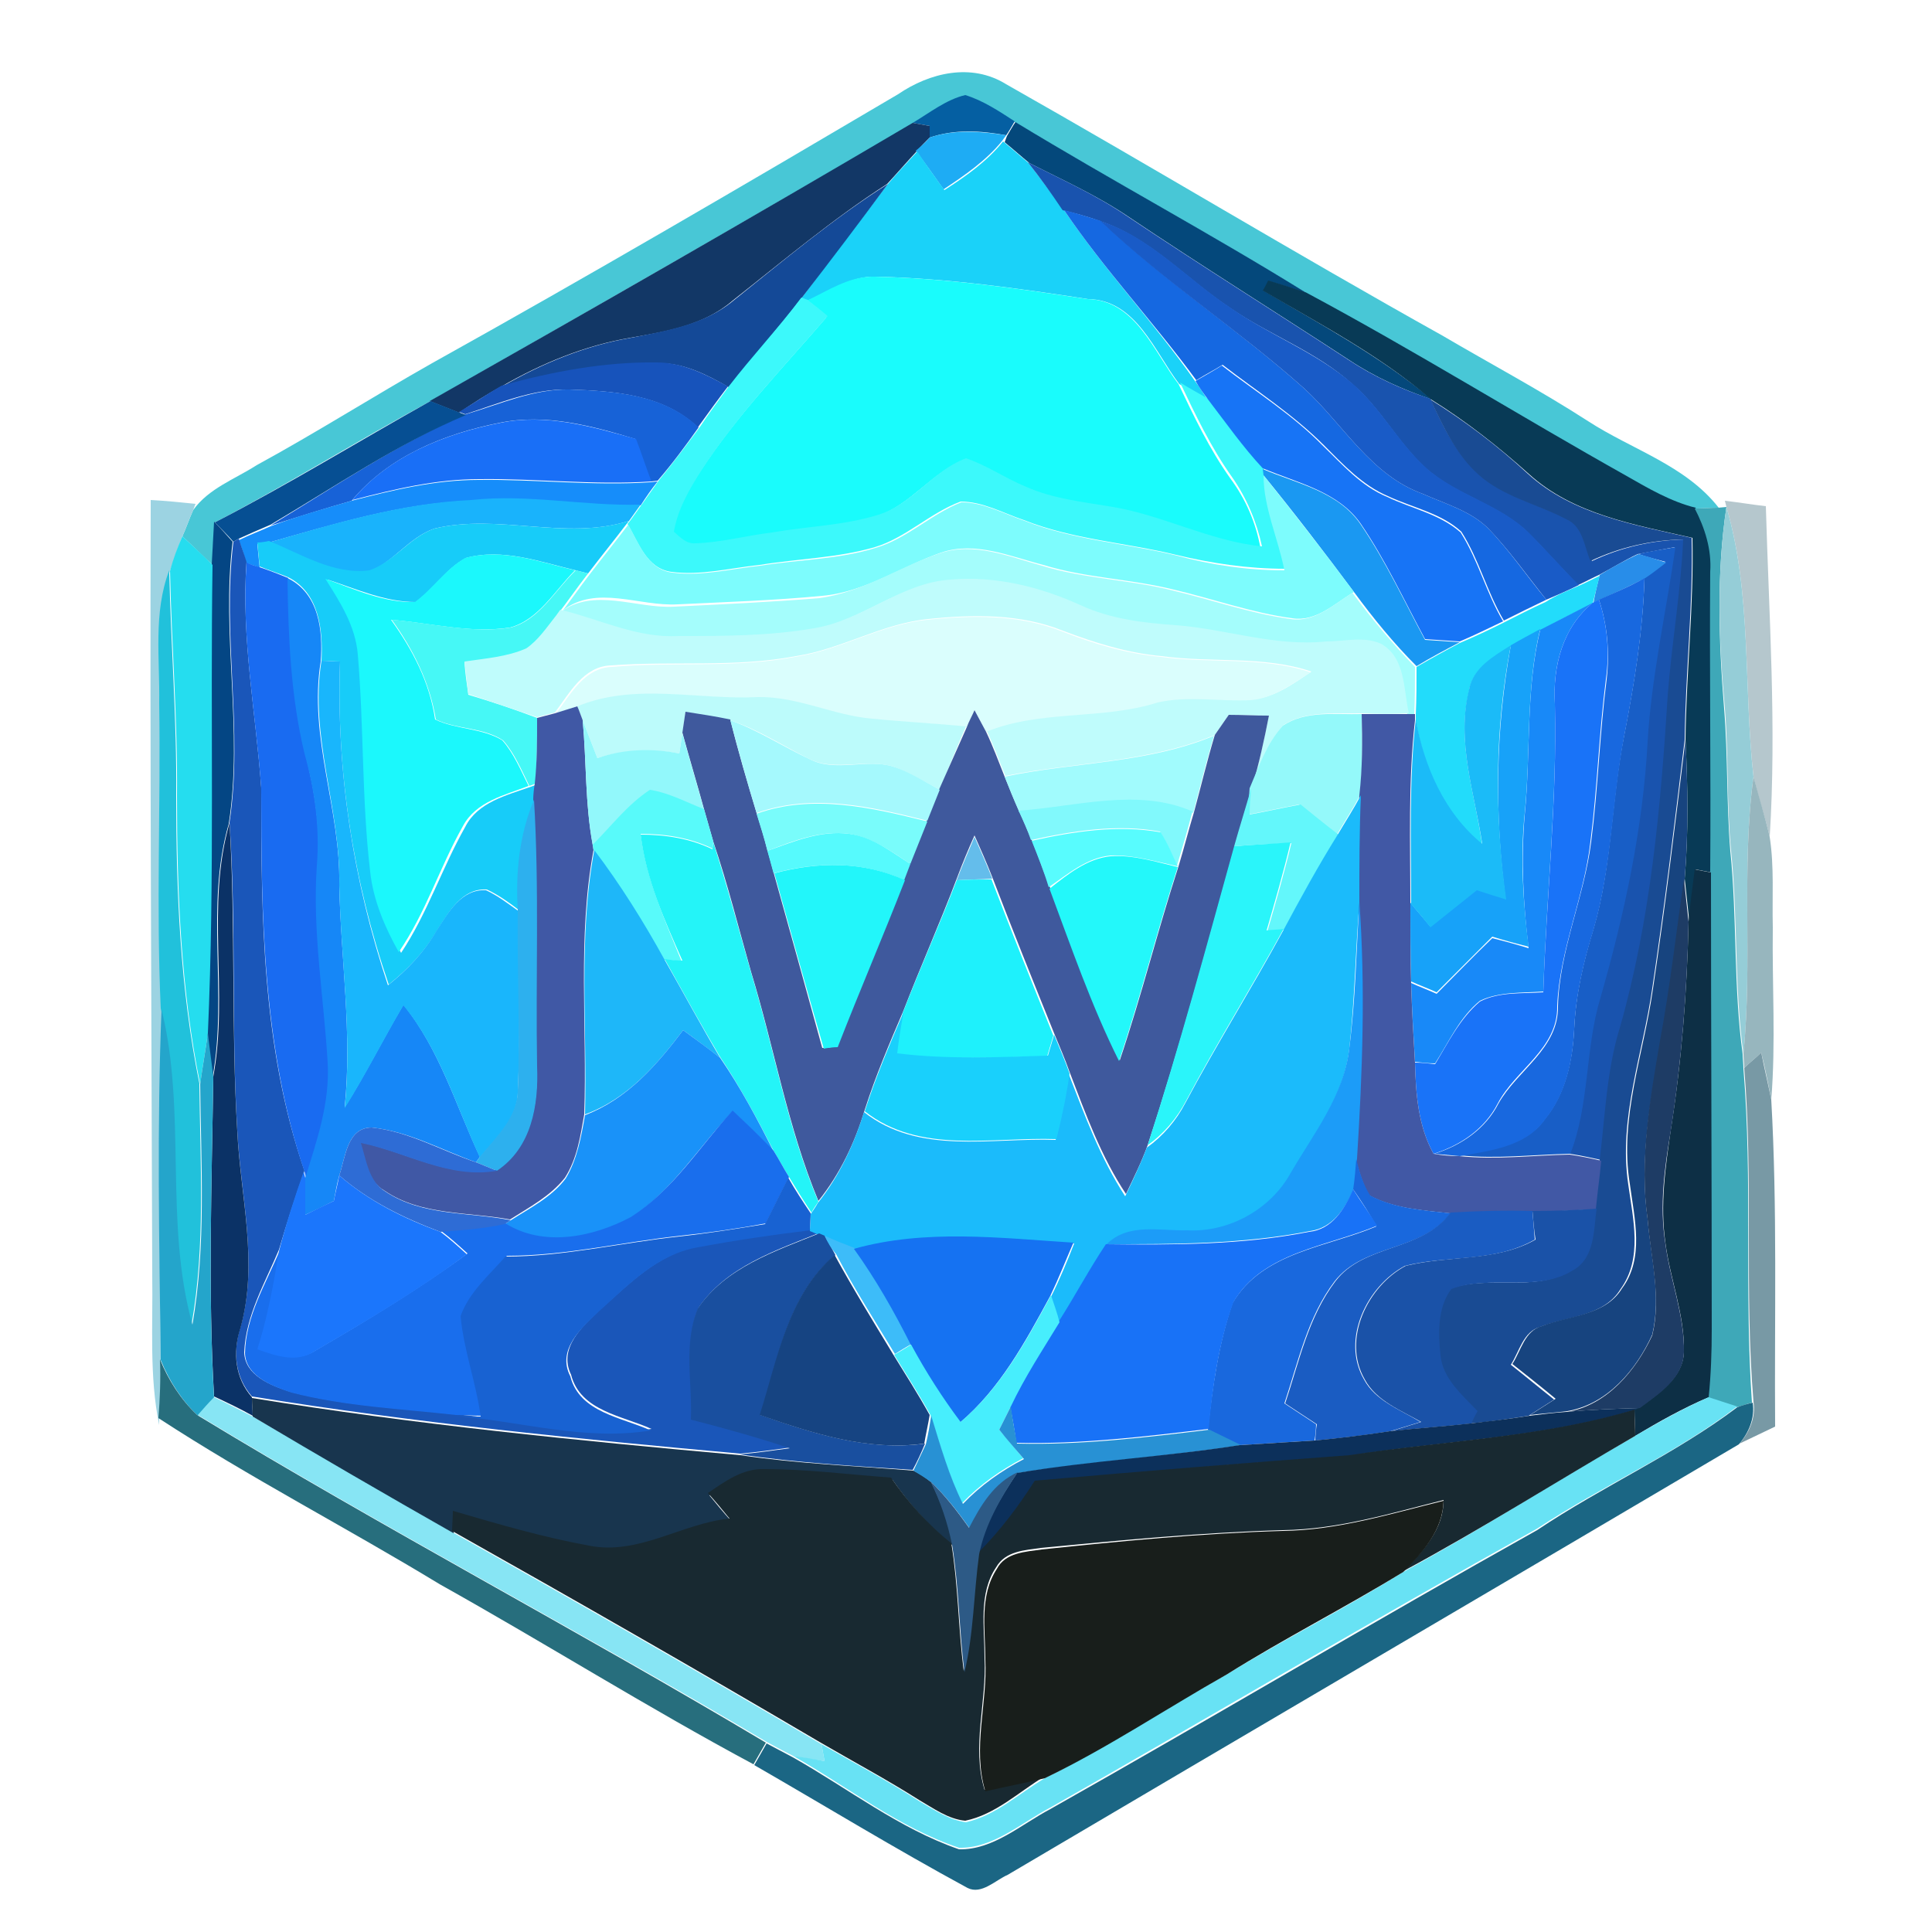 <?xml version="1.0" encoding="utf-8"?>
<!-- Generator: Adobe Illustrator 26.0.3, SVG Export Plug-In . SVG Version: 6.00 Build 0)  -->
<svg version="1.1" id="Layer_1" xmlns="http://www.w3.org/2000/svg" xmlns:xlink="http://www.w3.org/1999/xlink" x="0px" y="0px"
	 viewBox="0 0 250 250" style="enable-background:new 0 0 250 250;" xml:space="preserve">
<style type="text/css">
	.st0{fill:#48C7D6;}
	.st1{fill:#055FA2;}
	.st2{fill:#123766;}
	.st3{fill:#04487B;}
	.st4{fill:#1EACF4;}
	.st5{fill:#1AD2F9;}
	.st6{fill:#1953AE;}
	.st7{fill:#144997;}
	.st8{fill:#1568E1;}
	.st9{fill:#195BC7;}
	.st10{fill:#19FCFC;}
	.st11{fill:#083A56;}
	.st12{fill:#3CF9FB;}
	.st13{fill:#1753BB;}
	.st14{fill:#1774F6;}
	.st15{fill:#1762D7;}
	.st16{fill:#064F93;}
	.st17{fill:#194B93;}
	.st18{fill:#196FF7;}
	.st19{fill:#1A98F2;}
	.st20{fill:#168DFA;}
	.st21{fill:#7DFCFD;}
	.st22{fill:#19B3FC;}
	.st23{fill:#9CD3E2;}
	.st24{fill:#B5C7CD;}
	.st25{fill:#3EA8B8;}
	.st26{fill:#95CDD7;}
	.st27{fill:#17CCF9;}
	.st28{fill:#044684;}
	.st29{fill:#25DDEF;}
	.st30{fill:#1A56B9;}
	.st31{fill:#A4FDFC;}
	.st32{fill:#185EC6;}
	.st33{fill:#1BF8FC;}
	.st34{fill:#288DE9;}
	.st35{fill:#196BF1;}
	.st36{fill:#21C1DB;}
	.st37{fill:#46F8F6;}
	.st38{fill:#1687F7;}
	.st39{fill:#BFFCFC;}
	.st40{fill:#22DCFB;}
	.st41{fill:#1868DF;}
	.st42{fill:#1889F8;}
	.st43{fill:#1973F8;}
	.st44{fill:#DAFEFD;}
	.st45{fill:#17A2F9;}
	.st46{fill:#1BBBF8;}
	.st47{fill:#19B6FC;}
	.st48{fill:#BCFBFB;}
	.st49{fill:#4058A5;}
	.st50{fill:#3F599D;}
	.st51{fill:#94F9FA;}
	.st52{fill:#4158A5;}
	.st53{fill:#92F8FB;}
	.st54{fill:#A5F9FD;}
	.st55{fill:#A1FBFD;}
	.st56{fill:#17447F;}
	.st57{fill:#97B6BE;}
	.st58{fill:#58FAFA;}
	.st59{fill:#63F7FB;}
	.st60{fill:#79FCFB;}
	.st61{fill:#81F9FC;}
	.st62{fill:#1BBBFB;}
	.st63{fill:#2DB0EE;}
	.st64{fill:#0B3266;}
	.st65{fill:#58FCFE;}
	.st66{fill:#24F4F8;}
	.st67{fill:#56FAFD;}
	.st68{fill:#64BDEB;}
	.st69{fill:#2AF5FA;}
	.st70{fill:#1EB7F9;}
	.st71{fill:#23F8FA;}
	.st72{fill:#22F6FA;}
	.st73{fill:#0D2F45;}
	.st74{fill:#1EF1FC;}
	.st75{fill:#1E3C65;}
	.st76{fill:#1C9CF8;}
	.st77{fill:#24A5CB;}
	.st78{fill:#19D0FC;}
	.st79{fill:#1992F9;}
	.st80{fill:#7899A5;}
	.st81{fill:#196EED;}
	.st82{fill:#2E6CD5;}
	.st83{fill:#1968DD;}
	.st84{fill:#1B76FC;}
	.st85{fill:#1862D2;}
	.st86{fill:#1872F7;}
	.st87{fill:#1A5CC2;}
	.st88{fill:#1A52A8;}
	.st89{fill:#194F9F;}
	.st90{fill:#3DBCF9;}
	.st91{fill:#1572F2;}
	.st92{fill:#164482;}
	.st93{fill:#47EEFD;}
	.st94{fill:#276E7D;}
	.st95{fill:#87E5F4;}
	.st96{fill:#18354E;}
	.st97{fill:#68E2F4;}
	.st98{fill:#2891D4;}
	.st99{fill:#0C305B;}
	.st100{fill:#1B6684;}
	.st101{fill:#182931;}
	.st102{fill:#2D5A86;}
	.st103{fill:#181E1B;}
</style>
<g id="_x23_48c7d6ff">
	<path class="st0" d="M116.2,12.2c4.1-2.8,9.5-4.1,14-1.3c18.9,10.7,37.4,21.9,56.4,32.5c6.3,3.7,12.7,7.1,18.9,11.1
		c5.7,3.7,12.6,5.7,16.9,11.2c-0.8,0-2.3,0.1-3,0.1c-3.2-0.8-6.1-2.5-8.9-4.1c-13.8-7.8-27.4-16.2-41.4-23.7
		c-12.4-7.7-25.3-14.6-37.8-22.2c-2.1-1.3-4.1-2.7-6.4-3.4c-2.5,0.6-4.6,2.3-6.8,3.6C97.4,28.1,76.6,40,55.7,51.9
		C46.3,57,37.2,62.7,27.8,67.6c-0.1,1.8-0.3,3.7-0.3,5.5c-1.3-1.2-2.6-2.5-3.9-3.7c0.5-1.1,0.9-2.3,1.4-3.4c2-2.8,5.4-4,8.2-5.8
		c7.7-4.2,15.1-8.9,22.7-13.2C76.2,35.7,96.2,24,116.2,12.2z"/>
</g>
<g id="_x23_055fa2ff">
	<path class="st1" d="M118.1,15.9c2.2-1.3,4.3-3,6.8-3.6c2.3,0.7,4.4,2.1,6.4,3.4c-0.3,0.5-0.8,1.4-1.1,1.8
		c-3.3-0.6-6.7-0.8-9.9,0.3c0-0.4,0-1.1,0-1.5C119.8,16.2,118.7,16,118.1,15.9z"/>
</g>
<g id="_x23_123766ff">
	<path class="st2" d="M118.1,15.9c0.6,0.1,1.7,0.3,2.2,0.4c0,0.4,0,1.1,0,1.5c-0.4,0.4-1.3,1.3-1.7,1.8c-1.3,1.4-2.5,2.8-3.8,4.2
		c-7,4.5-13.4,9.9-20,15.1c-3.7,3.2-8.6,4-13.2,4.8c-5.9,1-11.5,3.3-16.7,6.3c-1.9,1-3.7,2.2-5.5,3.4c-1.3-0.5-2.5-1-3.8-1.5
		C76.6,40,97.4,28.1,118.1,15.9z"/>
</g>
<g id="_x23_04487bff">
	<path class="st3" d="M130.3,17.6c0.3-0.5,0.8-1.4,1.1-1.8c12.5,7.6,25.4,14.5,37.8,22.2c-1.7-0.6-3.3-1.1-5-1.6
		c-0.2,0.3-0.5,0.9-0.7,1.2c7.4,4.4,15.1,8.5,21.8,14.1c-3.8-1.3-7.4-2.9-10.7-5.1c-9.5-6.2-19.1-12.2-28.5-18.5
		c-4.1-2.8-8.6-4.8-12.9-7c-1.1-0.9-2.1-1.8-3.2-2.7L130.3,17.6z"/>
</g>
<g id="_x23_1eacf4ff">
	<path class="st4" d="M120.3,17.8c3.2-1.1,6.7-0.8,9.9-0.3l-0.5,0.7c-2.1,2.6-4.9,4.5-7.6,6.3c-1.2-1.7-2.4-3.4-3.6-5
		C119,19.1,119.9,18.3,120.3,17.8z"/>
</g>
<g id="_x23_1ad2f9ff">
	<path class="st5" d="M122.2,24.6c2.8-1.8,5.5-3.7,7.6-6.3c1.1,0.9,2.1,1.8,3.2,2.7c1.6,2,3.1,4.1,4.7,6.2
		c5.2,7.7,11.6,14.5,17,22.2c0.6,0.8,1.1,1.7,1.7,2.5c-1.3-0.8-2.6-1.5-3.8-2.2c-3.2-4.2-5.6-10.9-11.8-11
		c-9.1-1.4-18.3-2.7-27.5-2.9c-3.2-0.1-5.9,1.9-8.8,3.1l-0.8-0.3c3.7-5,7.5-9.9,11.2-14.8c1.2-1.4,2.5-2.8,3.8-4.2
		C119.8,21.3,121,22.9,122.2,24.6z"/>
</g>
<g id="_x23_1953aeff">
	<path class="st6" d="M133,21c4.3,2.2,8.8,4.2,12.9,7c9.4,6.3,19,12.3,28.5,18.5c3.3,2.2,7,3.9,10.7,5.1c1.6,3.6,3.4,7.2,6.4,9.8
		c3.2,2.9,7.6,3.8,11.4,5.8c2.2,0.9,2.3,3.5,3.1,5.4c3.8-1.8,7.8-2.7,12-2.8c-0.3,6.8-1.5,13.4-2,20.2c-0.9,14.5-2.2,29.1-6.2,43
		c-1.7,5.5-1.9,11.4-2.6,17.1c-1.4-0.3-2.7-0.6-4.1-0.8c2.5-6.5,1.9-13.6,3.9-20.2c3.1-10.8,5.5-21.9,6.1-33.1
		c0.5-8.5,2.4-16.8,3.6-25.2c-1.6,0.3-3.2,0.6-4.8,0.9c-1.7,0.8-3.3,1.8-5,2.7c-0.7,0.3-2,1-2.7,1.3c-2.2-2.2-4.2-4.5-6.4-6.7
		c-3.9-3.8-9.5-4.9-13.4-8.5c-3.5-3.2-5.7-7.6-9.3-10.7c-4.7-4.3-10.8-6.4-16-10c-5.6-3.7-10.2-9-16.8-11.2c-1.6-0.6-3.2-1-4.8-1.4
		C136.1,25.1,134.6,23,133,21z"/>
</g>
<g id="_x23_144997ff">
	<path class="st7" d="M94.9,38.9c6.5-5.2,12.9-10.6,20-15.1c-3.7,5-7.4,9.9-11.2,14.8c-3,3.9-6.3,7.6-9.4,11.5
		c-2.8-1.6-5.9-3.2-9.2-3.1c-6.8-0.1-13.6,1.3-20.1,3c5.2-3,10.8-5.3,16.7-6.3C86.2,42.8,91.2,42,94.9,38.9z"/>
</g>
<g id="_x23_1568e1ff">
	<path class="st8" d="M137.7,27.2c1.6,0.4,3.2,0.9,4.8,1.4c8.2,7.8,17.8,14.1,26.3,21.7c5,4.6,8.6,11.2,15.3,13.6
		c2.9,1.3,6.2,2.2,8.5,4.5c2.8,2.9,5,6.2,7.5,9.2c-1.9,0.9-3.7,1.8-5.5,2.7c-2.2-3.7-3.2-7.9-5.5-11.5c-2.6-2.4-6.3-3.1-9.5-4.6
		c-3.3-1.4-5.8-4.1-8.3-6.6c-4-4-8.7-7-13.1-10.4c-1.1,0.7-2.3,1.3-3.4,2C149.3,41.7,142.9,34.9,137.7,27.2z"/>
</g>
<g id="_x23_195bc7ff">
	<path class="st9" d="M142.4,28.6c6.5,2.1,11.2,7.5,16.8,11.2c5.1,3.6,11.2,5.8,16,10c3.6,3.2,5.8,7.5,9.3,10.7
		c4,3.6,9.6,4.7,13.4,8.5c2.2,2.2,4.2,4.5,6.4,6.7c-1.4,0.7-2.8,1.3-4.2,1.9c-2.5-3.1-4.8-6.4-7.5-9.2c-2.3-2.3-5.6-3.2-8.5-4.5
		c-6.7-2.4-10.3-9-15.3-13.6C160.3,42.7,150.7,36.5,142.4,28.6z"/>
</g>
<g id="_x23_19fcfcff">
	<path class="st10" d="M104.4,38.9c2.8-1.3,5.5-3.2,8.8-3.1c9.2,0.2,18.4,1.5,27.5,2.9c6.2,0.1,8.6,6.8,11.8,11
		c2,4.2,4,8.4,6.7,12.2c2,2.7,3.3,5.7,3.9,9c-6.9-0.7-13.1-4.1-19.9-5.2c-3.6-0.7-7.2-1.1-10.6-2.5c-2.6-1.1-5-2.8-7.8-3.7
		c-4.2,1.6-6.9,5.8-11.3,7.3c-4.5,1.5-9.2,1.6-13.8,2.3c-3.3,0.4-6.5,1.3-9.9,1.4c-1.2,0.1-2-0.8-2.8-1.5c0.5-2.9,2-5.6,3.6-8
		c4.7-7.2,10.7-13.4,16.3-19.9C106.2,40.3,105.3,39.6,104.4,38.9z"/>
</g>
<g id="_x23_083a56ff">
	<path class="st11" d="M164.1,36.3c1.7,0.5,3.3,1,5,1.6c14,7.5,27.5,15.9,41.4,23.7c2.8,1.6,5.7,3.3,8.9,4.1
		c1.2,2.5,2.2,5.3,2.1,8.2c-0.1,13,0.1,26,0,39c-0.5-0.1-1.6-0.3-2.1-0.4c-0.3,2.3-0.6,4.5-0.8,6.8c-0.2-1.9-0.4-3.7-0.6-5.6
		c0.5-6,0.4-12,0.1-18c0.1-8.7,1.1-17.4,0.9-26.1c-7.4-1.7-15.4-3-21.2-8.3c-3.9-3.5-8.1-6.8-12.6-9.6c-6.6-5.7-14.3-9.7-21.8-14.1
		C163.6,37.3,163.9,36.7,164.1,36.3z"/>
</g>
<g id="_x23_3cf9fbff">
	<path class="st12" d="M94.3,50c3-3.9,6.4-7.5,9.4-11.5l0.8,0.3c0.9,0.7,1.8,1.4,2.6,2.1c-5.6,6.5-11.6,12.7-16.3,19.9
		c-1.6,2.5-3.1,5.1-3.6,8c0.8,0.7,1.6,1.6,2.8,1.5c3.3-0.1,6.6-1,9.9-1.4c4.6-0.8,9.3-0.9,13.8-2.3c4.4-1.4,7-5.7,11.3-7.3
		c2.7,0.9,5.1,2.6,7.8,3.7c3.4,1.5,7,1.9,10.6,2.5c6.8,1,13,4.5,19.9,5.2c-0.7-3.2-2-6.3-3.9-9c-2.7-3.8-4.7-8-6.7-12.2
		c1.3,0.8,2.6,1.5,3.8,2.2c2.3,3,4.4,6,7,8.8l0.1,0.8c0,4.3,1.9,8.2,2.7,12.3c-4.8,0-9.5-0.7-14.1-1.8c-6.6-1.6-13.4-2-19.7-4.5
		c-2.7-0.9-5.3-2.4-8.2-2.4c-4,1.5-7.1,4.7-11.1,5.9c-4.8,1.4-10,1.5-14.9,2.3c-3.8,0.4-7.6,1.4-11.4,0.9c-3.2-0.4-4.3-3.8-5.7-6.2
		l0.4-0.5c0.5-0.7,1-1.4,1.5-2.1c0.7-1,1.5-2.1,2.2-3.1c1.8-2.2,3.6-4.6,5.3-6.9C91.7,53.5,93,51.8,94.3,50z"/>
</g>
<g id="_x23_1753bbff">
	<path class="st13" d="M64.9,49.9c6.5-1.8,13.3-3.1,20.1-3c3.4,0,6.4,1.6,9.2,3.1c-1.3,1.7-2.6,3.5-3.9,5.3
		c-4.5-4.3-10.9-4.7-16.7-4.9c-4.7-0.1-9,1.8-13.4,3.2l-0.8-0.3C61.3,52.2,63,51,64.9,49.9z"/>
</g>
<g id="_x23_1774f6ff">
	<path class="st14" d="M154.7,49.3c1.2-0.7,2.3-1.3,3.4-2c4.4,3.4,9.2,6.4,13.1,10.4c2.5,2.4,4.9,5.2,8.3,6.6
		c3.1,1.5,6.8,2.2,9.5,4.6c2.3,3.6,3.3,7.8,5.5,11.5c-1.9,0.9-3.7,1.8-5.6,2.6c-1.5-0.1-3-0.2-4.5-0.3c-2.7-5-5.1-10.2-8.3-14.9
		c-2.9-4.2-8.2-5.3-12.7-7.2c-2.6-2.8-4.7-5.8-7-8.8C155.8,51,155.2,50.2,154.7,49.3z"/>
</g>
<g id="_x23_1762d7ff">
	<path class="st15" d="M60.3,53.6c4.4-1.3,8.8-3.3,13.4-3.2c5.8,0.2,12.2,0.6,16.7,4.9c-1.7,2.4-3.4,4.7-5.3,6.9l-0.9,0.1
		c-0.7-1.8-1.4-3.7-2-5.5c-5.6-1.7-11.6-3.3-17.5-2.1c-7.1,1.4-14.4,4.3-19.2,10.1c-3.5,1-7,2.1-10.5,3.2
		C43.3,63,51.3,57.5,60.3,53.6z"/>
</g>
<g id="_x23_064f93ff">
	<path class="st16" d="M27.8,67.6c9.5-4.9,18.6-10.5,27.9-15.7c1.3,0.5,2.5,1,3.8,1.5l0.8,0.3C51.3,57.5,43.3,63,35,67.9
		c-1.4,0.6-2.8,1.2-4.1,1.8l-0.7,0.4C29.4,69.2,28.6,68.4,27.8,67.6z"/>
</g>
<g id="_x23_194b93ff">
	<path class="st17" d="M185.1,51.7c4.5,2.8,8.7,6,12.6,9.6c5.8,5.3,13.8,6.6,21.2,8.3c0.2,8.7-0.8,17.4-0.9,26.1
		c-1.3,10.8-2.6,21.5-4.2,32.2c-1.2,8.4-4.4,16.8-3.1,25.4c0.6,4.4,1.9,9.5-1,13.5c-2.2,3.6-6.9,3.5-10.4,4.9
		c-2.2,0.6-2.7,3.2-3.8,4.9c1.9,1.5,3.7,3,5.6,4.5c-1.1,0.7-2.2,1.4-3.3,2.1c-2.6,0.4-5.1,0.8-7.7,1c0.3-0.5,0.6-1.1,0.8-1.6
		c-1.9-2.1-4.4-4.1-4.8-7.2c-0.3-2.9-0.4-6.1,1.4-8.6c5-1.9,11,0.5,15.7-2.4c2.8-1.6,2.7-5.2,3.1-8c0.2-2.1,0.5-4.2,0.7-6.3
		c0.7-5.7,0.9-11.6,2.6-17.1c4-14,5.3-28.6,6.2-43c0.5-6.7,1.7-13.4,2-20.2c-4.2,0.1-8.2,1-12,2.8c-0.8-1.9-1-4.5-3.1-5.4
		c-3.8-2-8.2-2.9-11.4-5.8C188.5,58.9,186.7,55.2,185.1,51.7z"/>
</g>
<g id="_x23_196ff7ff">
	<path class="st18" d="M64.8,54.7c5.9-1.2,11.8,0.5,17.5,2.1c0.7,1.8,1.3,3.7,2,5.5C76.8,62.8,69.4,61.9,62,62
		c-5.6,0-11,1.3-16.4,2.7C50.3,59,57.6,56.1,64.8,54.7z"/>
</g>
<g id="_x23_1a98f2ff">
	<path class="st19" d="M163.4,60.7c4.5,1.9,9.8,2.9,12.7,7.2c3.2,4.7,5.6,9.9,8.3,14.9c1.5,0.1,3,0.2,4.5,0.3c-1.9,1-3.8,2-5.6,3.1
		c-3-3-5.6-6.2-8.1-9.6c-3.8-5.1-7.7-10.2-11.7-15.1L163.4,60.7z"/>
</g>
<g id="_x23_168dfaff">
	<path class="st20" d="M45.5,64.8c5.4-1.4,10.8-2.7,16.4-2.7c7.4-0.1,14.9,0.8,22.3,0.3l0.9-0.1c-0.8,1-1.5,2-2.2,3.1
		c-7.3,0.2-14.6-1.4-21.9-0.6c-9,0.3-17.7,3-26.2,5.4c-0.4,0-1.1,0.1-1.5,0.2c0.1,1,0.2,2.1,0.3,3.1c-0.4-0.2-1.2-0.5-1.7-0.6
		c-0.3-1-0.6-2-1-3c1.4-0.7,2.8-1.2,4.1-1.8C38.5,66.8,42,65.8,45.5,64.8z"/>
</g>
<g id="_x23_7dfcfdff">
	<path class="st21" d="M166.2,73.8c-0.8-4.1-2.7-8.1-2.7-12.3c4,5,7.9,10,11.7,15.1c-2.5,1.5-4.9,3.9-8,3.4
		c-5.2-0.7-10.2-2.5-15.3-3.7c-5.6-1.4-11.4-1.5-16.9-3.2c-4.3-1.1-8.8-3.1-13.2-1.6c-5.2,1.8-9.8,5.1-15.4,5.6
		c-6.2,0.6-12.5,0.8-18.7,1.1c-5,0.3-10.5-2.6-14.9,0.8l-0.5,0.7c1.4-1.8,2.7-3.7,4.1-5.5c1.6-2.1,3.3-4.2,4.9-6.3
		c1.4,2.4,2.5,5.8,5.7,6.2c3.8,0.5,7.6-0.5,11.4-0.9c5-0.8,10.1-0.8,14.9-2.3c4.1-1.2,7.2-4.4,11.1-5.9c2.9,0,5.5,1.5,8.2,2.4
		c6.3,2.5,13.2,2.9,19.7,4.5C156.7,73.1,161.4,73.8,166.2,73.8z"/>
</g>
<g id="_x23_19b3fcff">
	<path class="st22" d="M61,64.7c7.3-0.8,14.6,0.8,21.9,0.6c-0.5,0.7-1,1.4-1.5,2.1c-8.2,2.6-16.9-1-25.2,1c-3.2,1.1-5.3,4.3-8.4,5.6
		c-4.7,0.6-8.9-2.1-13-3.8C43.4,67.7,52,65.1,61,64.7z"/>
</g>
<g id="_x23_9cd3e2ff">
	<path class="st23" d="M19.5,64.7c1.9,0.1,3.9,0.3,5.8,0.5L25,66c-0.5,1.1-0.9,2.3-1.4,3.4c-0.6,1.5-1.1,3-1.6,4.5
		c-2.1,5.5-1.2,11.4-1.3,17.2c0.1,13.2-0.4,26.4,0.3,39.6c-0.6,15.1-0.3,30.2-0.2,45.3c0.1,2.5,0,5.1-0.2,7.6l0,0.8
		c-1.3-6.3-0.8-12.9-0.9-19.3C19.6,131.6,19.4,98.1,19.5,64.7z"/>
</g>
<g id="_x23_b5c7cdff">
	<path class="st24" d="M223.2,64.8c1.8,0.2,3.5,0.5,5.3,0.7c0.4,14.2,1.4,28.5,0.5,42.8c-0.6-2.6-1.5-5.2-2.1-7.8
		c-1.3-11.6-0.2-23.6-3.5-34.9L223.2,64.8z"/>
</g>
<g id="_x23_3ea8b8ff">
	<path class="st25" d="M219.3,65.8c0.8,0,2.3-0.1,3-0.1l1.1-0.1c-1.3,8.6-1,17.4-0.3,26.1c0.5,6.1,0.3,12.3,0.8,18.4
		c0.9,8.8,0.4,17.6,1.6,26.3c0,0.5,0.1,1.4,0.1,1.9c1.2,14.4,0.1,28.9,1.1,43.2c-0.5,0.1-1.5,0.5-2,0.6c-1.2-0.4-2.5-0.8-3.7-1.2
		c0.3-2.9,0.4-5.9,0.4-8.8c0-19.7-0.1-39.4-0.1-59.1c0.1-13-0.1-26,0-39C221.5,71.1,220.6,68.3,219.3,65.8z"/>
</g>
<g id="_x23_95cdd7ff">
	<path class="st26" d="M223.4,65.6c3.3,11.3,2.2,23.3,3.5,34.9c-1.6,11.9-0.1,23.9-1.3,35.9c-1.2-8.7-0.7-17.6-1.6-26.3
		c-0.6-6.1-0.3-12.3-0.8-18.4C222.4,83,222.1,74.2,223.4,65.6z"/>
</g>
<g id="_x23_17ccf9ff">
	<path class="st27" d="M56.2,68.4c8.3-2,16.9,1.6,25.2-1L81,67.9c-1.6,2.1-3.3,4.2-4.9,6.3c-0.4-0.1-1.2-0.3-1.6-0.4
		c-4.6-1.1-9.5-2.9-14.2-1.6c-2.6,1.4-4.2,4-6.5,5.7c-4,0-7.7-1.7-11.4-2.9c1.9,3,4,6.2,4.2,9.8c0.8,9.3,0.5,18.8,1.6,28.1
		c0.4,3.7,1.9,7.1,3.7,10.4c3.4-5.1,5.3-11,8.3-16.3c1.6-3.2,5.4-4.1,8.5-5.2l0.8-0.3c0,0.5-0.1,1.5-0.2,2
		c-1.9,4.5-2.4,9.5-2.1,14.3c-1.3-1-2.7-2-4.2-2.7c-3.2-0.2-4.9,2.9-6.4,5.2c-1.6,2.8-3.8,5.1-6.3,7.1C45.7,114,43.5,99.8,44,85.6
		c-0.6,0-1.8-0.1-2.4-0.1c0.2-4-0.3-8.8-4.3-10.8c-1.2-0.5-2.5-0.9-3.7-1.4c-0.1-1-0.2-2.1-0.3-3.1c0.4,0,1.1-0.1,1.5-0.2
		c4.2,1.7,8.4,4.4,13,3.8C51,72.7,53,69.5,56.2,68.4z"/>
</g>
<g id="_x23_044684ff">
	<path class="st28" d="M27.4,73c0.1-1.8,0.2-3.7,0.3-5.5c0.8,0.8,1.6,1.7,2.4,2.6c-1.5,12.1,1.4,24.3-0.5,36.5
		c-3.1,10.7-0.1,21.9-2.1,32.8c-0.2-1.9-0.5-3.8-0.7-5.7C27.7,113.5,27.1,93.2,27.4,73z"/>
</g>
<g id="_x23_25ddefff">
	<path class="st29" d="M23.6,69.4c1.3,1.2,2.6,2.4,3.9,3.7c-0.3,20.2,0.3,40.4-0.6,60.6c-0.3,2.2-0.7,4.4-1,6.6
		c-2.5-12.3-3-24.8-3-37.3c0.1-9.7-0.7-19.4-0.9-29.1C22.4,72.3,23,70.8,23.6,69.4z"/>
</g>
<g id="_x23_1a56b9ff">
	<path class="st30" d="M30.2,70.1l0.7-0.4c0.3,1,0.7,2,1,3c-0.7,9.8,1.2,19.5,1.9,29.2c0,16.7,0.1,33.7,5.6,49.6
		c-1.2,3.4-2.3,6.8-3.3,10.2c-1.8,4.3-4.3,8.5-4.5,13.3c0.1,3,3.5,4.3,6,5.1c6.9,1.8,14.2,2.1,21.3,2.9c8.5,0.7,16.9,3.3,25.4,1.9
		c-3.7-1.7-9.2-2.3-10.4-7c-1.7-3.5,1.5-6.3,3.8-8.5c3.7-3.3,7.5-7.2,12.7-8.2c4.8-0.9,9.7-1.7,14.5-2.2c0.3,0.1,0.9,0.3,1.2,0.5
		c-5.7,2.3-12.1,4.4-15.7,9.7c-1.9,4.6-0.7,9.7-0.9,14.4c4.3,1.1,8.6,2.3,12.8,3.7c-2.2,0.3-4.3,0.6-6.5,0.8
		c-21.1-1.9-42.2-4-63.2-7.4c-2.2-2.5-2.5-5.8-1.5-8.9c2.4-8.4,0-17.1-0.4-25.6c-0.8-13.3-0.1-26.6-1-39.8
		C31.5,94.5,28.7,82.2,30.2,70.1z"/>
</g>
<g id="_x23_a4fdfcff">
	<path class="st31" d="M121.6,71.6c4.4-1.5,8.9,0.4,13.2,1.6c5.5,1.7,11.4,1.8,16.9,3.2c5.1,1.2,10.1,3,15.3,3.7
		c3.1,0.5,5.6-1.9,8-3.4c2.5,3.4,5.2,6.6,8.1,9.6c0,2.1,0,4.1-0.1,6.2l-0.9,0c-0.6-3.1-0.4-7.2-3.6-9c-2.2-1-4.8-0.4-7.1-0.3
		c-6.6,0.7-12.9-1.7-19.4-2.1c-4.2-0.3-8.5-0.8-12.4-2.6c-5.2-2.4-11-3.8-16.8-3.3c-6.5,0.4-11.4,5.2-17.7,6.3
		c-5.7,1-11.6,1-17.4,1.2c-5.3,0.3-10.2-2.3-15.3-3.4c4.4-3.4,9.9-0.5,14.9-0.8c6.2-0.3,12.5-0.6,18.7-1.1
		C111.8,76.6,116.4,73.3,121.6,71.6z"/>
</g>
<g id="_x23_185ec6ff">
	<path class="st32" d="M212,71.7c1.6-0.4,3.2-0.6,4.8-0.9c-1.2,8.4-3.1,16.7-3.6,25.2c-0.6,11.2-3,22.3-6.1,33.1
		c-2,6.6-1.4,13.8-3.9,20.2c-4.8,0.1-9.5,0.7-14.3,0.2c3.9-0.7,8.5-1.2,11-4.7c2.7-3.3,3.6-7.6,3.8-11.7c0.2-4.4,1.2-8.7,2.5-12.9
		c2.4-8.2,2.3-16.8,4-25.2c1.3-6.7,2.4-13.5,2.6-20.3c0.9-0.7,1.8-1.3,2.7-2C214.4,72.4,213.2,72.1,212,71.7z"/>
</g>
<g id="_x23_1bf8fcff">
	<path class="st33" d="M53.7,77.9c2.3-1.7,4-4.3,6.5-5.7c4.8-1.3,9.6,0.5,14.2,1.6c-2.6,2.6-4.7,6.4-8.4,7.4
		c-5.2,0.8-10.3-0.6-15.4-1c2.8,3.9,5,8.1,5.7,12.9c2.7,1.3,6.1,1.1,8.7,2.7c1.5,1.7,2.4,3.9,3.4,5.9c-3.1,1.2-6.8,2-8.5,5.2
		c-3,5.3-4.8,11.2-8.3,16.3c-1.8-3.2-3.3-6.7-3.7-10.4c-1.1-9.3-0.8-18.7-1.6-28.1c-0.3-3.7-2.3-6.8-4.2-9.8
		C46,76.3,49.7,78,53.7,77.9z"/>
</g>
<g id="_x23_288de9ff">
	<path class="st34" d="M207,74.4c1.6-1,3.3-1.9,5-2.7c1.2,0.3,2.4,0.7,3.6,1.1c-0.9,0.7-1.8,1.4-2.7,2c-1.9,1-3.9,1.9-5.9,2.8
		l-0.8,0.4C206.4,76.8,206.7,75.6,207,74.4z"/>
</g>
<g id="_x23_196bf1ff">
	<path class="st35" d="M31.9,72.8c0.4,0.2,1.3,0.5,1.7,0.6c1.2,0.4,2.5,0.9,3.7,1.4c0.1,7.6,0.4,15.3,2.2,22.7
		c1.2,4.7,2,9.6,1.6,14.5c-0.6,8.6,0.9,17,1.4,25.5c0.4,5.1-1.4,10.1-2.9,14.9l-0.2-0.8c-5.4-15.9-5.6-33-5.6-49.6
		C33.1,92.2,31.2,82.6,31.9,72.8z"/>
</g>
<g id="_x23_21c1dbff">
	<path class="st36" d="M20.6,91c0.1-5.7-0.8-11.7,1.3-17.2c0.2,9.7,1,19.4,0.9,29.1c0,12.5,0.5,25,3,37.3c0.1,10.4,0.8,20.9-1,31.1
		c-3.7-13.3-0.7-27.4-4-40.8C20.2,117.4,20.8,104.2,20.6,91z"/>
</g>
<g id="_x23_46f8f6ff">
	<path class="st37" d="M74.5,73.8c0.4,0.1,1.2,0.3,1.6,0.4c-1.4,1.8-2.7,3.7-4.1,5.5c-1.2,1.5-2.3,3.2-3.9,4.3
		c-2.5,1.1-5.3,1.3-8,1.7c0.1,1.4,0.3,2.8,0.5,4.2c3,0.9,6,1.9,8.9,3c0,2.8,0,5.7-0.2,8.5l-0.8,0.3c-1-2-1.9-4.2-3.4-5.9
		c-2.6-1.7-6-1.4-8.7-2.7c-0.8-4.8-2.9-9-5.7-12.9c5.1,0.4,10.3,1.8,15.4,1C69.8,80.2,71.8,76.4,74.5,73.8z"/>
</g>
<g id="_x23_1687f7ff">
	<path class="st38" d="M37.2,74.8c4.1,2,4.6,6.8,4.3,10.8c-1.6,9.8,2.6,19.2,2.4,28.9c0.2,9.6,1.7,19.2,0.7,28.8
		c2.7-4.3,5-8.9,7.6-13.3c4.7,5.8,6.8,13.1,9.9,19.7l-0.5,0.7c-4.5-1.6-8.7-4-13.5-4.5c-3.2,0-3.4,3.9-4.2,6.2
		c-0.3,1.1-0.5,2.2-0.7,3.3c-1.2,0.6-2.4,1.2-3.7,1.8c0-1.6,0-3.2,0-4.8c1.5-4.8,3.2-9.7,2.9-14.9c-0.5-8.5-2-17-1.4-25.5
		c0.4-4.9-0.3-9.8-1.6-14.5C37.6,90,37.3,82.3,37.2,74.8z"/>
</g>
<g id="_x23_bffcfcff">
	<path class="st39" d="M105.3,81.3c6.3-1,11.3-5.9,17.7-6.3c5.8-0.5,11.5,0.9,16.8,3.3c3.9,1.8,8.1,2.3,12.4,2.6
		c6.5,0.5,12.8,2.8,19.4,2.1c2.4,0,4.9-0.7,7.1,0.3c3.2,1.8,2.9,5.9,3.6,9c-2,0.1-4,0.1-6,0c-3.4,0.1-7.2-0.4-10.2,1.5
		c-2.1,2.3-3.1,5.3-4.1,8.1c0.9-3.1,1.6-6.2,2.2-9.3c-1.7,0-3.5-0.1-5.2-0.1c-0.6,0.9-1.2,1.7-1.8,2.6c-8.6,3.6-18.1,3.5-27.1,5.3
		c-0.8-1.9-1.5-3.9-2.4-5.8c7.1-2.9,14.9-1.5,22.2-3.8c3.9-1,8-0.1,12-0.3c3-0.2,5.4-2,7.8-3.6c-6.2-2.1-12.9-1.1-19.4-2
		c-4.4-0.4-8.6-1.7-12.8-3.3c-5.5-2.2-11.6-2.1-17.4-1.5c-6,0.6-11.2,3.9-17.1,4.8c-7.9,1.5-15.9,0.6-23.9,1.2
		c-3.6,0.1-5.4,3.6-7.3,6.1c-0.8,0.2-1.5,0.4-2.3,0.6c-3-1-5.9-2-8.9-3c-0.2-1.4-0.3-2.8-0.5-4.2c2.7-0.4,5.5-0.6,8-1.7
		c1.6-1.1,2.7-2.8,3.9-4.3l0.5-0.7c5.1,1.2,9.9,3.7,15.3,3.4C93.7,82.3,99.5,82.3,105.3,81.3z"/>
</g>
<g id="_x23_22dcfbff">
	<path class="st40" d="M204.3,75.8c0.7-0.3,2.1-1,2.7-1.3c-0.3,1.2-0.6,2.4-0.9,3.6c-2.3,1.1-4.6,2.3-6.8,3.5
		c-1.3,0.7-2.5,1.3-3.8,2.1c-2.2,1.4-5,2.8-5.4,5.7c-1.7,6.7,0.8,13.4,1.7,20c-5-4-7.5-10-8.6-16.1l0-0.8c0.1-2.1,0.1-4.1,0.1-6.2
		c1.9-1.1,3.7-2.1,5.6-3.1c1.9-0.8,3.8-1.7,5.6-2.6c1.8-0.9,3.7-1.9,5.5-2.7C201.4,77,202.9,76.4,204.3,75.8z"/>
</g>
<g id="_x23_1868dfff">
	<path class="st41" d="M206.9,77.6c2-0.9,4-1.7,5.9-2.8c-0.2,6.8-1.3,13.6-2.6,20.3c-1.6,8.3-1.6,17-4,25.2
		c-1.3,4.2-2.3,8.5-2.5,12.9c-0.2,4.2-1.1,8.4-3.8,11.7c-2.5,3.5-7.1,4-11,4.7c-1.1-0.1-2.2-0.2-3.3-0.3c3.5-1.1,6.6-3.2,8.3-6.5
		c2.4-4.3,7.8-7.1,7.7-12.6c0.2-7.3,3.4-14.1,4.3-21.3c0.9-7,1.1-14,2-21C208.3,84.4,208,80.9,206.9,77.6z"/>
</g>
<g id="_x23_1889f8ff">
	<path class="st42" d="M199.3,81.5c2.3-1.2,4.5-2.3,6.8-3.5c-3.9,3.2-5.2,8.2-4.9,13.1c0.3,12.4-1.1,24.8-1.5,37.2
		c-2.7,0.2-5.7,0-8.2,1.2c-2.6,2.1-4,5.3-5.8,8.1c-0.9,0-1.7-0.1-2.6-0.2c-0.2-3.4-0.4-6.8-0.5-10.2c1.1,0.5,2.2,0.9,3.3,1.4
		c2.4-2.4,4.8-4.9,7.2-7.2c1.6,0.4,3.1,0.8,4.7,1.3c-0.7-5.7-1-11.5-0.5-17.3C198.1,97.3,197.4,89.3,199.3,81.5z"/>
</g>
<g id="_x23_1973f8ff">
	<path class="st43" d="M206.1,78l0.8-0.4c1.1,3.3,1.4,6.8,0.9,10.3c-0.9,7-1.1,14-2,21c-0.8,7.2-4,14-4.3,21.3
		c0.1,5.5-5.4,8.2-7.7,12.6c-1.7,3.3-4.8,5.4-8.3,6.5c-2-3.6-2.3-7.8-2.4-11.8c0.9,0,1.7,0.1,2.6,0.2c1.7-2.8,3.2-5.9,5.8-8.1
		c2.5-1.3,5.5-1,8.2-1.2c0.4-12.4,1.8-24.7,1.5-37.2C200.9,86.2,202.2,81.2,206.1,78z"/>
</g>
<g id="_x23_dafefdff">
	<path class="st44" d="M102.9,85c5.9-0.9,11.1-4.2,17.1-4.8c5.8-0.6,11.9-0.7,17.4,1.5c4.1,1.6,8.4,2.9,12.8,3.3
		c6.4,0.9,13.1-0.1,19.4,2c-2.4,1.5-4.9,3.4-7.8,3.6c-4,0.2-8-0.6-12,0.3c-7.2,2.3-15.1,0.9-22.2,3.8c-0.5-1-1-1.9-1.5-2.8
		c-0.2,0.6-0.8,1.7-1,2.2c-4-0.5-8.1-0.6-12.1-1c-5-0.4-9.7-2.9-14.8-2.8c-7.8,0.3-15.9-1.9-23.4,1.2c-0.7,0.2-2.2,0.7-2.9,0.9
		c1.9-2.5,3.7-6,7.3-6.1C87,85.6,95.1,86.5,102.9,85z"/>
</g>
<g id="_x23_17a2f9ff">
	<path class="st45" d="M195.5,83.5c1.2-0.7,2.5-1.4,3.8-2.1c-1.9,7.8-1.2,15.9-2,23.8c-0.6,5.8-0.2,11.6,0.5,17.3
		c-1.6-0.4-3.1-0.8-4.7-1.3c-2.4,2.4-4.8,4.8-7.2,7.2c-1.1-0.5-2.2-0.9-3.3-1.4c-0.1-3.4-0.1-6.8-0.1-10.2c0.8,1,1.7,2,2.5,3
		c2-1.6,4-3.2,6-4.8c1.3,0.4,2.6,0.8,3.8,1.2C193.4,105.5,193.5,94.4,195.5,83.5z"/>
</g>
<g id="_x23_1bbbf8ff">
	<path class="st46" d="M190.1,89.2c0.5-2.8,3.2-4.3,5.4-5.7c-2.1,10.8-2.1,22-0.6,32.9c-1.3-0.4-2.6-0.8-3.8-1.2c-2,1.6-4,3.2-6,4.8
		c-0.8-1-1.6-2-2.5-3c0-8-0.3-15.9,0.6-23.9c1.1,6.1,3.7,12.1,8.6,16.1C190.8,102.6,188.4,95.9,190.1,89.2z"/>
</g>
<g id="_x23_19b6fcff">
	<path class="st47" d="M41.6,85.5c0.6,0,1.8,0.1,2.4,0.1c-0.5,14.2,1.7,28.4,6.2,41.9c2.5-2,4.7-4.3,6.3-7.1
		c1.5-2.3,3.2-5.4,6.4-5.2c1.5,0.7,2.8,1.7,4.2,2.7c-0.1,7.7,0.3,15.5-0.1,23.2c0.1,3.6-2.8,6.1-4.9,8.7c-3.1-6.7-5.2-14-9.9-19.7
		c-2.6,4.4-4.9,9-7.6,13.3c1-9.6-0.5-19.2-0.7-28.8C44.1,104.7,40,95.3,41.6,85.5z"/>
</g>
<g id="_x23_bcfbfbff">
	<path class="st48" d="M74.7,91.4c7.5-3.1,15.6-0.8,23.4-1.2c5.1-0.1,9.8,2.4,14.8,2.8c4,0.4,8.1,0.6,12.1,1
		c-1.2,2.7-2.3,5.5-3.4,8.2c-2-1.1-3.9-2.2-6-3c-3.6-1.1-7.5,0.7-10.9-1c-3.4-1.7-6.6-3.8-10.2-5c-1.9-0.4-3.9-0.7-5.8-1
		c-0.1,0.7-0.3,2-0.4,2.7c-0.1,0.6-0.3,1.9-0.4,2.6c-3.5-0.6-7.2-0.5-10.6,0.6c-0.6-1.6-1.3-3.3-1.9-4.9
		C75.2,92.8,74.9,91.9,74.7,91.4z"/>
</g>
<g id="_x23_4058a5ff">
	<path class="st49" d="M69.5,92.9c0.8-0.2,1.5-0.4,2.3-0.6c0.7-0.2,2.2-0.7,2.9-0.9c0.2,0.4,0.5,1.3,0.7,1.8
		c0.5,5.4,0.3,10.8,1.3,16.1l0.1,0.7c-2.1,11.3-0.8,22.8-1.2,34.2c-0.5,2.8-0.9,5.7-2.5,8.2c-1.9,2.4-4.6,3.8-7.1,5.4
		c-5.4-1-11.5-0.5-16.2-3.7c-2.3-1.3-2.6-4-3.2-6.3c5.9,1.2,11.4,4.7,17.6,3.6c4.5-2.9,5.5-8.5,5.2-13.5c-0.2-11.5,0.3-23-0.4-34.5
		c0-0.5,0.1-1.5,0.2-2C69.5,98.6,69.5,95.8,69.5,92.9z"/>
</g>
<g id="_x23_3f599dff">
	<path class="st50" d="M125.1,94.1c0.2-0.6,0.8-1.7,1-2.2c0.5,0.9,1,1.9,1.5,2.8c0.9,1.9,1.6,3.8,2.4,5.8c0.6,1.5,1.2,3,1.9,4.5
		c0.6,1.3,1.1,2.6,1.7,3.9c0.8,2,1.5,4,2.3,6c2.8,7.5,5.4,15.1,9,22.3c2.8-8.3,4.9-16.8,7.6-25.1c0.7-2.3,1.3-4.7,2-7
		c0.9-3.3,1.7-6.7,2.7-10c0.6-0.9,1.2-1.7,1.8-2.6c1.7,0,3.4,0.1,5.2,0.1c-0.6,3.1-1.3,6.3-2.2,9.3c-0.7,2.5-1.5,5-2.2,7.5
		c-3.6,13-7.1,26-11.3,38.8c-0.8,2.2-1.8,4.2-2.8,6.3c-3.2-4.8-5.2-10.3-7.3-15.8c-0.6-1.7-1.3-3.3-2-5c-2.7-6.7-5.4-13.4-8-20.2
		c-0.7-1.8-1.5-3.6-2.3-5.4c-0.8,1.8-1.6,3.7-2.3,5.6c-2.2,5.8-4.7,11.4-6.9,17.1c-1.8,4.2-3.6,8.4-5,12.8c-1.3,4.3-3.2,8.3-6,11.8
		c-4-9.6-5.7-19.8-8.7-29.6c-1.6-5.6-3-11.3-4.9-16.9c-0.4-1.4-0.8-2.8-1.2-4.2c-0.9-3.3-1.9-6.6-2.8-9.9c0.1-0.7,0.3-2,0.4-2.7
		c1.9,0.3,3.9,0.6,5.8,1c1,4.1,2.2,8.1,3.4,12.1c0.5,1.6,1,3.2,1.4,4.8c0.2,0.7,0.6,2.1,0.8,2.9c2.1,7.5,4.2,15.1,6.3,22.7
		c0.5,0,1.4-0.1,1.8-0.2c2.8-7.2,5.9-14.4,8.7-21.6c0.2-0.5,0.6-1.6,0.8-2.1c0.7-1.8,1.4-3.7,2.2-5.5c0.5-1.3,1.1-2.7,1.6-4
		C122.7,99.5,123.9,96.8,125.1,94.1z"/>
</g>
<g id="_x23_94f9faff">
	<path class="st51" d="M166,93.9c3-2,6.8-1.4,10.2-1.5c0.1,3.5,0.1,7-0.2,10.5c-0.9,1.7-2,3.4-3,5.1c-1.6-1.3-3.3-2.6-4.9-3.9
		c-2.2,0.4-4.4,0.9-6.6,1.3c0.1-1.1,0.1-2.3,0.2-3.4C162.9,99.2,163.9,96.2,166,93.9z"/>
</g>
<g id="_x23_4158a5ff">
	<path class="st52" d="M176.2,92.4c2,0,4,0,6,0l0.9,0l0,0.8c-0.9,7.9-0.6,15.9-0.6,23.9c0,3.4,0,6.8,0.1,10.2
		c0.1,3.4,0.3,6.8,0.5,10.2c0.1,4,0.4,8.2,2.4,11.8c1.1,0.2,2.2,0.3,3.3,0.3c4.8,0.5,9.5-0.1,14.3-0.2c1.4,0.2,2.8,0.5,4.1,0.8
		c-0.2,2.1-0.5,4.2-0.7,6.3c-2.8,0.1-5.5,0.3-8.3,0.3c-3.5-0.1-7.1,0-10.6,0.2c-3.5-0.4-7.2-0.6-10.4-2.3c-0.9-1.4-1.3-3.1-1.8-4.7
		c0.8-11.1,1.2-22.1,0.3-33.2c0-4.6-0.1-9.2,0.2-13.9C176.3,99.4,176.3,95.9,176.2,92.4z"/>
</g>
<g id="_x23_92f8fbff">
	<path class="st53" d="M75.4,93.2c0.6,1.6,1.3,3.3,1.9,4.9c3.4-1.2,7.1-1.3,10.6-0.6c0.1-0.6,0.3-1.9,0.4-2.6
		c0.9,3.3,1.9,6.6,2.8,9.9c-2.3-1-4.6-2.1-7-2.5c-2.9,1.9-4.9,4.7-7.4,7.1C75.7,104,75.9,98.6,75.4,93.2z"/>
</g>
<g id="_x23_a5f9fdff">
	<path class="st54" d="M94.5,93.2c3.6,1.3,6.8,3.4,10.2,5c3.4,1.8,7.4-0.1,10.9,1c2.1,0.7,4,1.9,6,3c-0.5,1.3-1.1,2.7-1.6,4
		c-7.2-1.8-14.8-3.6-22.1-1C96.7,101.3,95.6,97.3,94.5,93.2z"/>
</g>
<g id="_x23_a1fbfdff">
	<path class="st55" d="M130,100.5c9-1.9,18.5-1.7,27.1-5.3c-1,3.3-1.8,6.6-2.7,10c-7.2-3.2-15.1-0.7-22.5-0.1
		C131.2,103.5,130.6,102,130,100.5z"/>
</g>
<g id="_x23_17447fff">
	<path class="st56" d="M213.9,127.9c1.6-10.7,2.9-21.5,4.2-32.2c0.3,6,0.4,12-0.1,18c-1,7-1.8,14.1-3.1,21c-1.3,7.6-2.8,15.3-1.7,23
		c0.4,4.9,1.8,10,0.6,15c-2.1,4.6-5.8,9-11,9.9c-1.6,0.2-3.2,0.3-4.8,0.5c1.1-0.7,2.2-1.4,3.3-2.1c-1.8-1.5-3.7-3-5.6-4.5
		c1.1-1.7,1.6-4.3,3.8-4.9c3.5-1.4,8.2-1.3,10.4-4.9c2.9-3.9,1.6-9,1-13.5C209.5,144.7,212.7,136.4,213.9,127.9z"/>
</g>
<g id="_x23_97b6beff">
	<path class="st57" d="M226.9,100.5c0.7,2.6,1.5,5.2,2.1,7.8c0.6,3.9,0.3,7.8,0.4,11.7c-0.1,7.4,0.4,14.9-0.2,22.3
		c-0.4-2.1-0.8-4.1-1.3-6.1c-0.7,0.7-1.5,1.3-2.2,2c0-0.5-0.1-1.4-0.1-1.9C226.8,124.4,225.3,112.4,226.9,100.5z"/>
</g>
<g id="_x23_58fafaff">
	<path class="st58" d="M76.7,109.3c2.4-2.4,4.5-5.2,7.4-7.1c2.5,0.4,4.7,1.6,7,2.5c0.4,1.4,0.8,2.8,1.2,4.2c0,0.2-0.1,0.7-0.1,0.9
		c-2.9-1.4-6.1-1.9-9.3-1.9c0.7,5.8,3.1,11.1,5.3,16.5c-0.6-0.1-1.7-0.2-2.3-0.2c-2.7-4.9-5.7-9.7-9.1-14.2L76.7,109.3z"/>
</g>
<g id="_x23_63f7fbff">
	<path class="st59" d="M159.7,109.5c0.7-2.5,1.5-5,2.2-7.5c-0.1,1.1-0.2,2.3-0.2,3.4c2.2-0.4,4.4-0.9,6.6-1.3
		c1.6,1.3,3.2,2.6,4.9,3.9c-2.5,4-4.8,8.1-7,12.3c-0.6,0-1.6,0.1-2.2,0.2c1.1-3.8,2.2-7.6,3.1-11.4
		C164.6,109.2,162.1,109.3,159.7,109.5z"/>
</g>
<g id="_x23_79fcfbff">
	<path class="st60" d="M97.9,105.3c7.2-2.6,14.9-0.8,22.1,1c-0.7,1.8-1.5,3.7-2.2,5.5c-2.4-1.6-4.9-3.4-7.9-3.9
		c-3.7-0.5-7.2,0.9-10.6,2.2C98.9,108.5,98.4,106.9,97.9,105.3z"/>
</g>
<g id="_x23_81f9fcff">
	<path class="st61" d="M131.8,104.9c7.4-0.5,15.4-3,22.5,0.1c-0.6,2.3-1.3,4.7-2,7c-0.7-1.5-1.3-3-2.2-4.4c-5.5-1-11.2-0.1-16.7,1.1
		C133,107.5,132.4,106.2,131.8,104.9z"/>
</g>
<g id="_x23_1bbbfbff">
	<path class="st62" d="M173.1,108c1-1.7,2.1-3.4,3-5.1c-0.2,4.6-0.2,9.2-0.2,13.9c-0.5,6.3-0.6,12.6-1.3,18.9
		c-0.7,6.2-4.6,11.2-7.6,16.4c-2.6,4.7-8.1,7.7-13.4,7.4c-3.5,0-7.6-1.1-10.4,1.8c-2.1,3.3-4,6.7-6.1,10c-0.4-1.2-0.8-2.3-1.1-3.5
		c1.1-2.2,2.1-4.6,3-6.9c-9.4-0.6-19.2-1.7-28.4,0.8c-1.3-0.5-2.6-1.1-3.9-1.6l-0.7-0.3c-0.3-0.1-0.9-0.4-1.2-0.5
		c0-0.6,0.1-1.7,0.1-2.2c0.2-0.3,0.7-1,0.9-1.4c2.8-3.5,4.7-7.6,6-11.8c7.1,5.6,16.4,3.3,24.8,3.6c0.7-2.8,1.3-5.6,1.7-8.5
		c2.1,5.4,4.1,10.9,7.3,15.8c1-2.1,2-4.2,2.8-6.3c2.1-1.5,3.8-3.5,5-5.8c4-7.5,8.5-14.7,12.6-22.2C168.3,116.2,170.6,112,173.1,108z
		"/>
</g>
<g id="_x23_2db0eeff">
	<path class="st63" d="M67,117.8c-0.3-4.9,0.2-9.8,2.1-14.3c0.7,11.5,0.2,23,0.4,34.5c0.2,5-0.7,10.5-5.2,13.5
		c-0.7-0.3-2-0.8-2.7-1.1l0.5-0.7c2.1-2.6,4.9-5.1,4.9-8.7C67.3,133.3,66.9,125.6,67,117.8z"/>
</g>
<g id="_x23_0b3266ff">
	<path class="st64" d="M27.6,139.3c2-10.9-1-22.1,2.1-32.8c0.8,13.3,0.2,26.6,1,39.8c0.4,8.5,2.8,17.1,0.4,25.6
		c-1,3.1-0.7,6.4,1.5,8.9c0,0.8,0.1,1.6,0.1,2.4c-1.6-0.9-3.3-1.7-5-2.5C26.9,167,27.4,153.1,27.6,139.3z"/>
</g>
<g id="_x23_58fcfeff">
	<path class="st65" d="M133.5,108.8c5.4-1.2,11.1-2.1,16.7-1.1c0.9,1.4,1.5,2.9,2.2,4.4c-2.8-0.6-5.7-1.5-8.7-1.4
		c-3.1,0.3-5.5,2.4-8,4.1C135.1,112.8,134.3,110.8,133.5,108.8z"/>
</g>
<g id="_x23_24f4f8ff">
	<path class="st66" d="M82.9,108c3.2,0,6.4,0.5,9.3,1.9c0-0.2,0.1-0.7,0.1-0.9c1.8,5.6,3.3,11.3,4.9,16.9c3,9.9,4.7,20.1,8.7,29.6
		c-0.2,0.3-0.7,1-0.9,1.4c-1-1.5-2-3.1-2.9-4.6c-0.7-1.1-1.3-2.3-2-3.4c-2.1-4.1-4.3-8.2-6.9-12.1c-2.5-4.2-4.8-8.4-7.2-12.7
		c0.6,0.1,1.7,0.2,2.3,0.2C86,119.1,83.6,113.8,82.9,108z"/>
</g>
<g id="_x23_56fafdff">
	<path class="st67" d="M99.3,110.1c3.4-1.2,6.9-2.7,10.6-2.2c3,0.4,5.4,2.3,7.9,3.9c-0.2,0.5-0.6,1.6-0.8,2.1
		c-5.3-2.5-11.3-2.4-16.9-0.9C99.9,112.3,99.5,110.8,99.3,110.1z"/>
</g>
<g id="_x23_64bdebff">
	<path class="st68" d="M123.8,113.9c0.7-1.9,1.5-3.7,2.3-5.6c0.8,1.8,1.6,3.6,2.3,5.4C126.9,113.8,125.3,113.8,123.8,113.9z"/>
</g>
<g id="_x23_2af5faff">
	<path class="st69" d="M159.7,109.5c2.4-0.2,4.9-0.3,7.3-0.5c-0.9,3.8-2,7.6-3.1,11.4c0.6-0.1,1.6-0.1,2.2-0.2
		c-4.1,7.5-8.6,14.7-12.6,22.2c-1.2,2.3-2.9,4.3-5,5.8C152.6,135.5,156.1,122.5,159.7,109.5z"/>
</g>
<g id="_x23_1eb7f9ff">
	<path class="st70" d="M76.9,110c3.4,4.5,6.4,9.3,9.1,14.2c2.4,4.2,4.7,8.5,7.2,12.7c-1.5-1.2-3.2-2.4-4.8-3.6
		c-3.4,4.5-7.2,8.9-12.7,10.9C76,132.8,74.8,121.3,76.9,110z"/>
</g>
<g id="_x23_23f8faff">
	<path class="st71" d="M143.7,110.8c2.9-0.2,5.8,0.7,8.7,1.4c-2.7,8.3-4.8,16.8-7.6,25.1c-3.6-7.2-6.2-14.8-9-22.3
		C138.2,113.1,140.7,111.1,143.7,110.8z"/>
</g>
<g id="_x23_22f6faff">
	<path class="st72" d="M100.2,113c5.6-1.5,11.5-1.6,16.9,0.9c-2.8,7.2-5.9,14.4-8.7,21.6c-0.5,0-1.4,0.1-1.8,0.2
		C104.4,128.1,102.3,120.5,100.2,113z"/>
</g>
<g id="_x23_0d2f45ff">
	<path class="st73" d="M219.3,112.5c0.5,0.1,1.6,0.3,2.1,0.4c0,19.7,0.1,39.4,0.1,59.1c0,2.9-0.1,5.9-0.4,8.8
		c-3.3,1.4-6.5,3.2-9.5,5c0-0.8-0.1-2.5-0.1-3.4l0.7-0.3c2.4-1.8,5.6-3.8,5.7-7.2c0.1-4.8-1.8-9.4-2.4-14.1c-0.7-4.9,0-9.8,0.7-14.6
		c1.4-8.9,2.1-17.9,2.3-27C218.7,117,219,114.8,219.3,112.5z"/>
</g>
<g id="_x23_1ef1fcff">
	<path class="st74" d="M123.8,113.9c1.5-0.1,3-0.1,4.5-0.1c2.6,6.8,5.3,13.5,8,20.2c-0.2,0.7-0.6,2-0.8,2.7
		c-6.5,0.1-13,0.5-19.5-0.3c0.2-1.8,0.5-3.5,0.8-5.3C119.1,125.2,121.6,119.6,123.8,113.9z"/>
</g>
<g id="_x23_1e3c65ff">
	<path class="st75" d="M214.8,134.7c1.3-7,2.1-14,3.1-21c0.2,1.9,0.4,3.7,0.6,5.6c-0.2,9-0.9,18-2.3,27c-0.8,4.8-1.5,9.7-0.7,14.6
		c0.6,4.7,2.5,9.3,2.4,14.1c-0.1,3.4-3.3,5.4-5.7,7.2c-3.2,0.1-6.3,0.2-9.4,0.5c5.2-0.9,8.9-5.4,11-9.9c1.2-4.9-0.2-10-0.6-15
		C212.1,150.1,213.5,142.3,214.8,134.7z"/>
</g>
<g id="_x23_1c9cf8ff">
	<path class="st76" d="M174.6,135.6c0.8-6.2,0.9-12.6,1.3-18.9c0.8,11.1,0.4,22.1-0.3,33.2c-0.1,1.3-0.2,2.6-0.4,3.9
		c-1.1,2.5-2.7,5.1-5.7,5.5c-8.6,1.7-17.5,1.7-26.3,1.7c2.8-2.8,6.9-1.7,10.4-1.8c5.4,0.3,10.8-2.7,13.4-7.4
		C169.9,146.8,173.9,141.8,174.6,135.6z"/>
</g>
<g id="_x23_24a5cbff">
	<path class="st77" d="M20.9,130.6c3.3,13.4,0.3,27.5,4,40.8c1.8-10.3,1.1-20.8,1-31.1c0.3-2.2,0.7-4.4,1-6.6
		c0.2,1.9,0.5,3.8,0.7,5.7c-0.2,13.8-0.7,27.7,0.1,41.5c-0.7,0.8-1.4,1.6-2.1,2.3c-2.1-2-3.7-4.5-4.8-7.2
		C20.6,160.8,20.3,145.7,20.9,130.6z"/>
</g>
<g id="_x23_19d0fcff">
	<path class="st78" d="M111.9,143.8c1.4-4.4,3.2-8.6,5-12.8c-0.3,1.8-0.6,3.5-0.8,5.3c6.5,0.8,13,0.5,19.5,0.3
		c0.2-0.7,0.6-2,0.8-2.7c0.7,1.7,1.4,3.3,2,5c-0.4,2.9-1,5.7-1.7,8.5C128.3,147.1,119,149.4,111.9,143.8z"/>
</g>
<g id="_x23_1992f9ff">
	<path class="st79" d="M88.4,133.3c1.6,1.2,3.2,2.3,4.8,3.6c2.6,3.8,4.8,7.9,6.9,12.1c-1.7-1.8-3.5-3.5-5.3-5.2
		c-4.4,4.6-7.8,10.3-13.2,13.8c-4.9,2.6-11.3,3.9-16.3,0.8l0.8-0.5c2.5-1.6,5.3-3,7.1-5.4c1.5-2.5,2-5.4,2.5-8.2
		C81.2,142.2,85,137.8,88.4,133.3z"/>
</g>
<g id="_x23_7899a5ff">
	<path class="st80" d="M225.7,138.2c0.7-0.7,1.5-1.3,2.2-2c0.4,2,0.9,4.1,1.3,6.1c0.8,14.1,0.4,28.2,0.5,42.3
		c-1.5,0.7-3.1,1.5-4.6,2.2c1.3-1.5,2.1-3.4,1.8-5.4C225.7,167.1,226.9,152.6,225.7,138.2z"/>
</g>
<g id="_x23_196eedff">
	<path class="st81" d="M81.6,157.5c5.5-3.5,8.9-9.1,13.2-13.8c1.8,1.7,3.6,3.4,5.3,5.2c0.7,1.1,1.3,2.3,2,3.4c-1,2-2,4-3,6
		c-3.7,0.7-7.3,1.2-11,1.6c-7.5,0.8-14.9,2.6-22.5,2.6c-2.1,2.4-4.6,4.7-5.8,7.7c0.4,4.4,2,8.6,2.6,13c-1.1,0-2.3-0.1-3.4-0.1
		c-7.1-0.8-14.3-1.1-21.3-2.9c-2.4-0.8-5.9-2.1-6-5.1c0.1-4.8,2.7-9,4.5-13.3c-0.6,4.3-1.4,8.6-2.8,12.7c2.4,0.9,5.1,1.8,7.5,0.2
		c6.7-3.9,13.3-7.9,19.6-12.5c-1.1-1-2.2-2-3.4-2.9c2.8-0.2,5.6-0.5,8.3-1C70.3,161.4,76.7,160.1,81.6,157.5z"/>
</g>
<g id="_x23_2e6cd5ff">
	<path class="st82" d="M43.9,152.1c0.8-2.3,1-6.2,4.2-6.2c4.8,0.5,9,3,13.5,4.5c0.7,0.3,2,0.8,2.7,1.1c-6.2,1.1-11.7-2.4-17.6-3.6
		c0.7,2.2,1,5,3.2,6.3c4.8,3.2,10.8,2.6,16.2,3.7l-0.8,0.5c-2.8,0.6-5.5,0.8-8.3,1C52.2,157.6,47.7,155.4,43.9,152.1z"/>
</g>
<g id="_x23_1968ddff">
	<path class="st83" d="M175.1,153.9c0.2-1.3,0.3-2.6,0.4-3.9c0.4,1.6,0.9,3.3,1.8,4.7c3.2,1.7,6.9,1.9,10.4,2.3
		c-3.7,5-11.2,3.9-15,8.8c-3.5,4.6-4.7,10.4-6.5,15.8c1.4,0.9,2.7,1.8,4.1,2.7c0,0.5-0.1,1.6-0.2,2.1c-3.2,0.2-6.5,0.4-9.7,0.6
		c-1.4-0.6-2.7-1.3-4.1-2c0.6-5.6,1.4-11.2,3.2-16.4c3.9-6.6,12.2-7.2,18.6-9.9C177.2,157,176.2,155.5,175.1,153.9z"/>
</g>
<g id="_x23_1b76fcff">
	<path class="st84" d="M39.3,151.6l0.2,0.8c0,1.6,0,3.2,0,4.8c1.2-0.6,2.4-1.2,3.7-1.8c0.2-1.1,0.5-2.2,0.7-3.3
		c3.8,3.3,8.4,5.6,13.1,7.3c1.2,0.9,2.3,1.9,3.4,2.9c-6.2,4.6-12.9,8.6-19.6,12.5c-2.3,1.6-5,0.7-7.5-0.2c1.3-4.1,2.1-8.4,2.8-12.7
		C37,158.4,38.1,155,39.3,151.6z"/>
</g>
<g id="_x23_1862d2ff">
	<path class="st85" d="M99,158.4c1-2,2-4,3-6c0.9,1.6,1.9,3.1,2.9,4.6c0,0.6-0.1,1.7-0.1,2.2c-4.9,0.6-9.7,1.3-14.5,2.2
		c-5.2,0.9-8.9,4.8-12.7,8.2c-2.3,2.2-5.6,5-3.8,8.5c1.2,4.7,6.7,5.3,10.4,7c-8.5,1.4-16.9-1.2-25.4-1.9c1.1,0.1,2.3,0.1,3.4,0.1
		c-0.6-4.4-2.2-8.6-2.6-13c1.1-3.1,3.7-5.3,5.8-7.7c7.6,0,15-1.8,22.5-2.6C91.6,159.6,95.3,159,99,158.4z"/>
</g>
<g id="_x23_1872f7ff">
	<path class="st86" d="M169.4,159.4c3-0.3,4.6-3,5.7-5.5c1,1.6,2.1,3.1,3.1,4.7c-6.4,2.7-14.8,3.4-18.6,9.9
		c-1.9,5.3-2.7,10.9-3.2,16.4c-8.3,1-16.6,2-24.9,1.8c-0.2-1.6-0.5-3.2-0.8-4.8c1.9-3.8,4.1-7.4,6.3-10.9c2.1-3.3,3.9-6.7,6.1-10
		C151.9,161.1,160.8,161.1,169.4,159.4z"/>
</g>
<g id="_x23_1a5cc2ff">
	<path class="st87" d="M187.7,156.9c3.5-0.2,7.1-0.3,10.6-0.2c0.1,1.2,0.2,2.4,0.3,3.7c-5.2,3-11.3,2-16.8,3.4
		c-4.9,2.6-8.3,9.5-5.3,14.7c1.5,2.8,4.7,3.9,7.3,5.5c-1.3,0.4-2.6,0.8-3.9,1.2c-3.2,0.5-6.4,0.9-9.7,1.2c0-0.5,0.1-1.6,0.2-2.1
		c-1.4-0.9-2.7-1.8-4.1-2.7c1.8-5.4,3-11.2,6.5-15.8C176.5,160.9,184,162,187.7,156.9z"/>
</g>
<g id="_x23_1a52a8ff">
	<path class="st88" d="M198.3,156.7c2.8,0,5.5-0.1,8.3-0.3c-0.4,2.8-0.2,6.4-3.1,8c-4.7,2.9-10.7,0.5-15.7,2.4
		c-1.8,2.4-1.7,5.7-1.4,8.6c0.3,3,2.8,5.1,4.8,7.2c-0.3,0.5-0.6,1.1-0.8,1.6c-3.5,0.4-6.9,0.6-10.4,1c1.3-0.4,2.6-0.8,3.9-1.2
		c-2.6-1.5-5.8-2.7-7.3-5.5c-3-5.2,0.4-12.1,5.3-14.7c5.6-1.4,11.7-0.5,16.8-3.4C198.5,159.2,198.4,157.9,198.3,156.7z"/>
</g>
<g id="_x23_194f9fff">
	<path class="st89" d="M90.3,169.3c3.6-5.3,10-7.4,15.7-9.7l0.7,0.3c0.5,0.8,0.9,1.6,1.4,2.5c-6.2,5.2-7.4,13.5-9.7,20.7
		c6.8,2.4,14,4.7,21.3,3.7c-0.5,1.2-1,2.3-1.6,3.4c-7.5-0.5-14.9-0.9-22.4-2c2.2-0.2,4.3-0.5,6.5-0.8c-4.2-1.4-8.5-2.6-12.8-3.7
		C89.6,179,88.4,173.9,90.3,169.3z"/>
</g>
<g id="_x23_3dbcf9ff">
	<path class="st90" d="M106.7,159.9c1.3,0.6,2.6,1.1,3.9,1.6c2.7,4,5.2,8.2,7.4,12.4c-0.6,0.3-1.7,1-2.2,1.3
		c-2.6-4.3-5.3-8.5-7.6-12.9C107.6,161.6,107.1,160.8,106.7,159.9z"/>
</g>
<g id="_x23_1572f2ff">
	<path class="st91" d="M110.5,161.6c9.2-2.6,19-1.4,28.4-0.8c-1,2.3-1.9,4.6-3,6.9c-3.2,5.9-6.5,12-11.7,16.4
		c-2.3-3.2-4.5-6.5-6.3-10C115.7,169.7,113.3,165.5,110.5,161.6z"/>
</g>
<g id="_x23_164482ff">
	<path class="st92" d="M98.3,183.1c2.3-7.2,3.6-15.5,9.7-20.7c2.4,4.4,5,8.6,7.6,12.9c1.6,2.6,3.2,5.1,4.7,7.8
		c-0.2,1.2-0.5,2.5-0.7,3.7C112.3,187.8,105.2,185.5,98.3,183.1z"/>
</g>
<g id="_x23_47eefdff">
	<path class="st93" d="M124.3,184c5.2-4.4,8.5-10.5,11.7-16.4c0.4,1.2,0.8,2.3,1.1,3.5c-2.2,3.6-4.5,7.1-6.3,10.9c-0.5,1-1,2-1.5,3
		c1,1.2,2.1,2.5,3.1,3.7c-2.9,1.5-5.6,3.4-7.9,5.8c-1.8-3.6-2.9-7.5-4.1-11.4c-1.5-2.7-3.1-5.2-4.7-7.8c0.6-0.3,1.7-1,2.2-1.3
		C119.8,177.5,121.9,180.8,124.3,184z"/>
</g>
<g id="_x23_276e7dff">
	<path class="st94" d="M20.7,175.9c1.1,2.7,2.7,5.2,4.8,7.2c24.2,14.7,49.3,27.9,73.6,42.4c-0.4,0.7-1.2,2.1-1.6,2.8
		c-13.8-7.4-27-15.7-40.6-23.3c-12-7.3-24.6-13.8-36.4-21.5C20.7,181,20.8,178.4,20.7,175.9z"/>
</g>
<g id="_x23_87e5f4ff">
	<path class="st95" d="M25.6,183.1c0.7-0.8,1.4-1.6,2.1-2.3c1.7,0.8,3.4,1.7,5,2.5c8.6,5,17.2,10,25.9,15c16,9,31.9,18.1,47.7,27.4
		c0.1,0.6,0.3,1.6,0.4,2.2c-1.4-0.2-2.7-0.4-4.1-0.7c-1.2-0.6-2.3-1.2-3.4-1.8C74.9,211,49.8,197.8,25.6,183.1z"/>
</g>
<g id="_x23_18354eff">
	<path class="st96" d="M32.7,183.3c0-0.8-0.1-1.6-0.1-2.4c20.9,3.4,42,5.5,63.2,7.4c7.4,1.1,14.9,1.4,22.4,2
		c0.8,0.4,1.6,0.9,2.3,1.5c1.3,2.6,2.3,5.4,2.8,8.2c-3-2.4-5.6-5.3-7.8-8.5c-5.5-0.4-10.9-1.2-16.4-1.1c-2.8-0.1-5.1,1.6-7.3,3.1
		c0.9,1.1,1.8,2.2,2.8,3.3c-6.2,0.7-11.9,4.9-18.2,3.5c-6-1-11.8-2.8-17.6-4.5c0,0.6,0,1.9-0.1,2.6
		C49.9,193.4,41.3,188.4,32.7,183.3z"/>
</g>
<g id="_x23_68e2f4ff">
	<path class="st97" d="M211.6,185.8c3.1-1.8,6.3-3.6,9.5-5c1.2,0.4,2.5,0.8,3.7,1.2c-8.1,6.2-17.4,10.2-25.9,15.8
		c-21.2,11.8-41.9,24.1-63,36.1c-3.8,2-7.4,5.3-11.8,5.2c-7.8-2.6-14.4-7.9-21.5-11.9c1.3,0.2,2.7,0.4,4.1,0.7
		c-0.1-0.6-0.3-1.6-0.4-2.2c4.2,2.4,8.5,4.7,12.7,7.4c1.9,1.1,3.8,2.4,6,2.7c3.9-0.9,6.8-3.7,10.2-5.7c8.1-4,15.6-9,23.5-13.4
		c7.5-4.6,15.4-8.6,22.9-13.3C191.8,197.8,201.5,191.6,211.6,185.8z"/>
</g>
<g id="_x23_2891d4ff">
	<path class="st98" d="M129.3,185c0.5-1,1-2,1.5-3c0.2,1.6,0.5,3.2,0.8,4.8c8.4,0.2,16.7-0.8,24.9-1.8c1.4,0.7,2.7,1.3,4.1,2
		c-9.6,1.5-19.3,2.1-28.8,3.6c-3.1,1.3-4.8,4.3-6.3,7.2c-1.5-2.1-3.1-4.2-5-6c-0.8-0.6-1.5-1-2.3-1.5c0.5-1.1,1.1-2.3,1.6-3.4
		c0.3-1.2,0.5-2.5,0.7-3.7c1.2,3.9,2.3,7.8,4.1,11.4c2.3-2.4,5-4.3,7.9-5.8C131.4,187.5,130.3,186.3,129.3,185z"/>
</g>
<g id="_x23_0c305bff">
	<path class="st99" d="M202.7,182.7c3.1-0.3,6.3-0.4,9.4-0.5l-0.7,0.3c-12,3.6-24.6,3.9-36.9,5.9c-13.5,1-27.1,2-40.6,3.5
		c-2.1,3.3-4.5,6.5-7.3,9.3c0.7-3.9,2.8-7.3,5-10.6c9.6-1.6,19.2-2.1,28.8-3.6c3.2-0.2,6.5-0.4,9.7-0.6c3.2-0.3,6.5-0.7,9.7-1.2
		c3.5-0.4,6.9-0.6,10.4-1c2.6-0.3,5.2-0.6,7.7-1C199.6,183,201.1,182.8,202.7,182.7z"/>
</g>
<g id="_x23_1b6684ff">
	<path class="st100" d="M224.8,182.1c0.5-0.2,1.5-0.5,2-0.6c0.3,2-0.5,3.9-1.8,5.4c-31.5,18.6-63.1,37.1-94.6,55.7
		c-1.6,0.7-3.4,2.6-5.2,1.7c-9.4-5.1-18.4-10.6-27.6-15.9c0.4-0.7,1.2-2.1,1.6-2.8c1.1,0.6,2.3,1.2,3.4,1.8
		c7.1,4,13.7,9.2,21.5,11.9c4.4,0.1,8-3.2,11.8-5.2c21.1-11.9,41.9-24.3,63-36.1C207.4,192.3,216.7,188.2,224.8,182.1z"/>
</g>
<g id="_x23_182931ff">
	<path class="st101" d="M174.6,188.3c12.3-1.9,24.9-2.3,36.9-5.9c0,0.8,0.1,2.5,0.1,3.4c-10,5.8-19.8,12-30,17.5
		c2.5-2.5,5.2-5.4,5.2-9.2c-6.8,1.7-13.6,3.8-20.8,3.9c-10.5,0.3-20.9,1.3-31.3,2.3c-2.1,0.3-4.6,0.4-5.8,2.5
		c-2.3,3.4-1.5,7.8-1.5,11.7c0.3,5.7-1.7,11.5,0,17.1c2.6-0.6,5.1-1.1,7.7-1.7c-3.3,2-6.3,4.9-10.2,5.7c-2.2-0.2-4.1-1.6-6-2.7
		c-4.1-2.6-8.4-4.9-12.7-7.4c-15.8-9.3-31.7-18.4-47.7-27.4c0-0.6,0.1-1.9,0.1-2.6c5.8,1.7,11.6,3.4,17.6,4.5
		c6.4,1.3,12.1-2.9,18.2-3.5c-0.9-1.1-1.8-2.2-2.8-3.3c2.2-1.5,4.5-3.2,7.3-3.1c5.5,0,10.9,0.7,16.4,1.1c2.2,3.2,4.8,6.1,7.8,8.5
		c0.9,5.5,0.9,11,1.6,16.5c1.2-5,1.2-10.2,1.9-15.3c2.8-2.8,5.2-6,7.3-9.3C147.5,190.4,161.1,189.3,174.6,188.3z"/>
</g>
<g id="_x23_2d5a86ff">
	<path class="st102" d="M125.4,197.7c1.5-2.9,3.2-5.8,6.3-7.2c-2.2,3.3-4.2,6.7-5,10.6c-0.7,5.1-0.7,10.3-1.9,15.3
		c-0.7-5.5-0.7-11-1.6-16.5c-0.6-2.9-1.5-5.6-2.8-8.2C122.3,193.5,123.9,195.6,125.4,197.7z"/>
</g>
<g id="_x23_181e1bff">
	<path class="st103" d="M166,198.1c7.1-0.1,13.9-2.2,20.8-3.9c-0.1,3.8-2.7,6.7-5.2,9.2c-7.5,4.6-15.4,8.6-22.9,13.3
		c-7.8,4.4-15.4,9.5-23.5,13.4c-2.5,0.6-5.1,1.1-7.7,1.7c-1.7-5.6,0.3-11.4,0-17.1c0-3.9-0.8-8.2,1.5-11.7c1.1-2.1,3.7-2.2,5.8-2.5
		C145.2,199.4,155.6,198.4,166,198.1z"/>
</g>
</svg>
